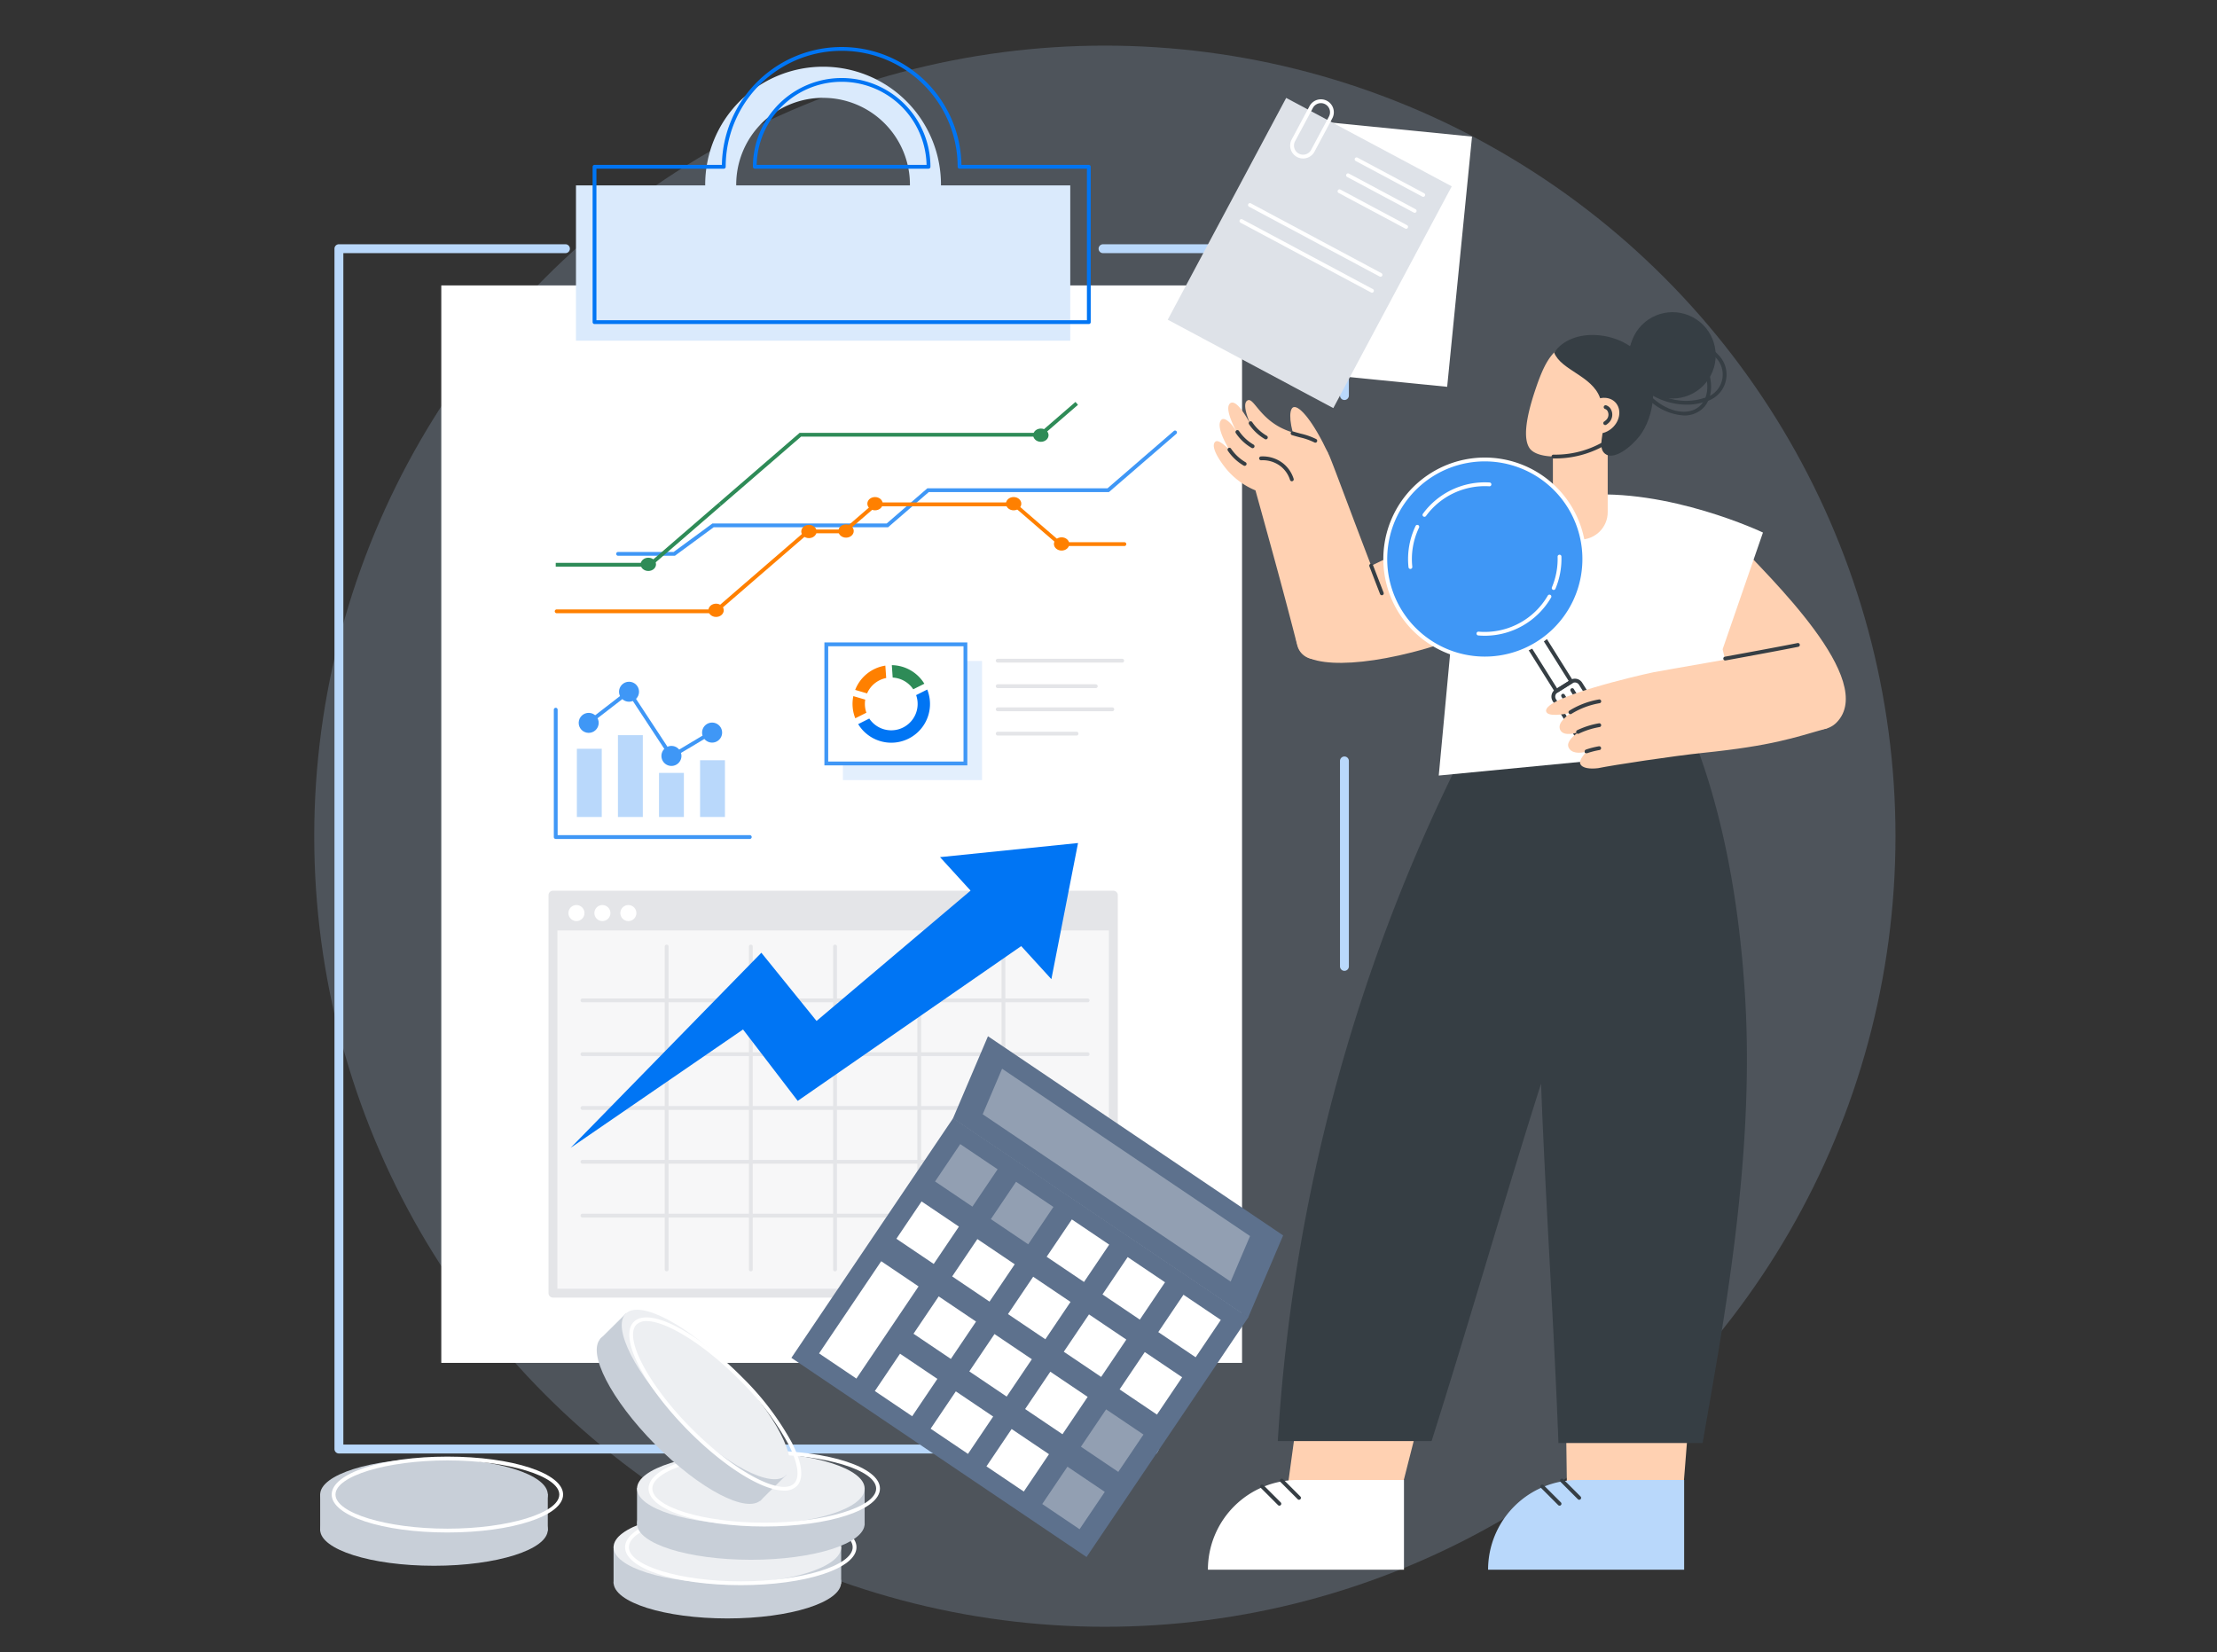 <svg xmlns="http://www.w3.org/2000/svg" xmlns:xlink="http://www.w3.org/1999/xlink" width="437.439" height="326" viewBox="0 0 437.439 326">
  <rect x="0" y="0" width="437.439" height="326" fill="#333333" stroke="none"/>
  <defs>
    <clipPath id="clip-path">
      <rect id="Rectangle_17956" data-name="Rectangle 17956" width="437.439" height="326" transform="translate(124 616.287)" fill="#0075f4" stroke="#707070" stroke-width="1"/>
    </clipPath>
  </defs>
  <g id="payment_faild" transform="translate(-124 -616.287)" clip-path="url(#clip-path)">
    <g id="Group_60137" data-name="Group 60137" transform="translate(87.487 554.748)">
      <g id="Audit_service" data-name="Audit service" transform="translate(-236.784 -264.153)">
        <g id="Group_232653" data-name="Group 232653" transform="translate(335.09 334.693)">
          <circle id="Ellipse_1045" data-name="Ellipse 1045" cx="156" cy="156" r="156" transform="translate(0.207)" fill="#b9d8fb" opacity="0.2"/>
        </g>
        <g id="Group_232728" data-name="Group 232728" transform="translate(339.791 334.967)">
          <g id="Group_232662" data-name="Group 232662">
            <g id="Group_232657" data-name="Group 232657" transform="translate(0 39.422)">
              <g id="Group_232654" data-name="Group 232654" transform="translate(198.401 101.077)">
                <path id="Path_82471" data-name="Path 82471" d="M1525.212,1200.63a.376.376,0,0,1-.376-.376V1159.71a.376.376,0,1,1,.752,0v40.544A.376.376,0,0,1,1525.212,1200.63Z" transform="translate(-1524.836 -1159.334)" fill="#363e44" stroke="#b9d8fb" stroke-width="1"/>
              </g>
              <g id="Group_232655" data-name="Group 232655">
                <path id="Path_82472" data-name="Path 82472" d="M523.316,804.567H362.456a.376.376,0,0,1-.376-.376V567.335a.376.376,0,0,1,.376-.376h44.7a.376.376,0,1,1,0,.753H362.832v236.1H523.316a.376.376,0,1,1,0,.752Z" transform="translate(-362.08 -566.959)" fill="#363e44" stroke="#b9d8fb" stroke-width="1"/>
              </g>
              <g id="Group_232656" data-name="Group 232656" transform="translate(150.771)">
                <path id="Path_82473" data-name="Path 82473" d="M1293.7,596.69a.376.376,0,0,1-.376-.376v-28.6h-47.255a.376.376,0,0,1,0-.753H1293.7a.376.376,0,0,1,.376.376v28.979A.376.376,0,0,1,1293.7,596.69Z" transform="translate(-1245.691 -566.959)" fill="#363e44" stroke="#b9d8fb" stroke-width="1"/>
              </g>
            </g>
            <g id="Group_232661" data-name="Group 232661" transform="translate(20.577)">
              <g id="Group_232658" data-name="Group 232658" transform="translate(0 47.043)">
                <rect id="Rectangle_18151" data-name="Rectangle 18151" width="157.999" height="212.611" transform="translate(157.999 212.611) rotate(180)" fill="#fff"/>
              </g>
              <g id="Group_232659" data-name="Group 232659" transform="translate(26.569 4.042)">
                <path id="Path_82474" data-name="Path 82474" d="M710.411,382.875h0a23.26,23.26,0,1,0-46.519,0h-25.5v30.652h97.529V382.875Zm-40.4,0a17.139,17.139,0,1,1,34.277,0H670.013Z" transform="translate(-638.387 -359.615)" fill="#daeafc"/>
              </g>
              <g id="Group_232660" data-name="Group 232660" transform="translate(29.859)">
                <path id="Path_82475" data-name="Path 82475" d="M755.573,390.588H658.044a.376.376,0,0,1-.376-.376V359.56a.376.376,0,0,1,.376-.376h25.132a23.636,23.636,0,0,1,47.266,0h25.132a.376.376,0,0,1,.376.376v30.652A.376.376,0,0,1,755.573,390.588Zm-97.153-.752H755.2v-29.9H730.068a.376.376,0,0,1-.376-.376,22.883,22.883,0,0,0-45.767,0,.376.376,0,0,1-.376.376H658.421Zm72.024-30.276h0Zm-6.5.376H689.67a.376.376,0,0,1-.376-.376,17.515,17.515,0,0,1,35.03,0A.376.376,0,0,1,723.948,359.936Zm-33.9-.752h33.516a16.762,16.762,0,0,0-33.516,0Z" transform="translate(-657.668 -335.924)" fill="#0075f4"/>
              </g>
            </g>
          </g>
          <g id="Group_232682" data-name="Group 232682" transform="translate(42.235 157.074)">
            <g id="Group_232680" data-name="Group 232680" transform="translate(0 9.91)">
              <g id="Group_232663" data-name="Group 232663" transform="translate(0.376 0.376)">
                <rect id="Rectangle_18152" data-name="Rectangle 18152" width="110.572" height="78.535" fill="#e4e5e8" opacity="0.3"/>
              </g>
              <g id="Group_232664" data-name="Group 232664" transform="translate(0.376 0.376)">
                <rect id="Rectangle_18153" data-name="Rectangle 18153" width="110.572" height="6.969" fill="#e4e5e8"/>
              </g>
              <g id="Group_232665" data-name="Group 232665">
                <path id="Path_82476" data-name="Path 82476" d="M720.549,1393.839H609.977a.376.376,0,0,1-.376-.376v-78.535a.376.376,0,0,1,.376-.376H720.549a.376.376,0,0,1,.376.376v78.535A.376.376,0,0,1,720.549,1393.839Zm-110.2-.752h109.82V1315.3H610.354Z" transform="translate(-609.601 -1314.552)" fill="#e6d0be" stroke="#e4e5e8" stroke-width="1"/>
              </g>
              <g id="Group_232666" data-name="Group 232666" transform="translate(2.939 1.838)">
                <circle id="Ellipse_1046" data-name="Ellipse 1046" cx="1.585" cy="1.585" r="1.585" transform="translate(0 1.213) rotate(-22.5)" fill="#fff"/>
              </g>
              <g id="Group_232667" data-name="Group 232667" transform="translate(7.89 1.668)">
                <circle id="Ellipse_1047" data-name="Ellipse 1047" cx="1.585" cy="1.585" r="1.585" transform="translate(0 2.242) rotate(-45)" fill="#fff"/>
              </g>
              <g id="Group_232668" data-name="Group 232668" transform="translate(13.347 2.003)">
                <circle id="Ellipse_1048" data-name="Ellipse 1048" cx="1.585" cy="1.585" r="1.585" transform="translate(0 3.086) rotate(-76.717)" fill="#fff"/>
              </g>
              <g id="Group_232679" data-name="Group 232679" transform="translate(5.816 10.138)">
                <g id="Group_232669" data-name="Group 232669" transform="translate(0 53.1)">
                  <path id="Path_82477" data-name="Path 82477" d="M743.748,1685.921H644.062a.376.376,0,0,1,0-.752h99.685a.376.376,0,0,1,0,.752Z" transform="translate(-643.686 -1685.168)" fill="#e4e5e8"/>
                </g>
                <g id="Group_232670" data-name="Group 232670" transform="translate(0 42.48)">
                  <path id="Path_82478" data-name="Path 82478" d="M743.748,1623.682H644.062a.376.376,0,0,1,0-.752h99.685a.376.376,0,1,1,0,.752Z" transform="translate(-643.686 -1622.93)" fill="#e4e5e8"/>
                </g>
                <g id="Group_232671" data-name="Group 232671" transform="translate(0 31.86)">
                  <path id="Path_82479" data-name="Path 82479" d="M743.748,1561.441H644.062a.376.376,0,0,1,0-.752h99.685a.376.376,0,1,1,0,.752Z" transform="translate(-643.686 -1560.689)" fill="#e4e5e8"/>
                </g>
                <g id="Group_232672" data-name="Group 232672" transform="translate(0 21.24)">
                  <path id="Path_82480" data-name="Path 82480" d="M743.748,1499.2H644.062a.376.376,0,0,1,0-.752h99.685a.376.376,0,0,1,0,.752Z" transform="translate(-643.686 -1498.448)" fill="#e4e5e8"/>
                </g>
                <g id="Group_232673" data-name="Group 232673" transform="translate(0 10.62)">
                  <path id="Path_82481" data-name="Path 82481" d="M743.748,1436.962H644.062a.376.376,0,0,1,0-.753h99.685a.376.376,0,0,1,0,.753Z" transform="translate(-643.686 -1436.209)" fill="#e4e5e8"/>
                </g>
                <g id="Group_232674" data-name="Group 232674" transform="translate(83.071)">
                  <path id="Path_82482" data-name="Path 82482" d="M1130.911,1438.441a.376.376,0,0,1-.376-.376v-63.72a.376.376,0,0,1,.753,0v63.72A.376.376,0,0,1,1130.911,1438.441Z" transform="translate(-1130.535 -1373.968)" fill="#e4e5e8"/>
                </g>
                <g id="Group_232675" data-name="Group 232675" transform="translate(66.457)">
                  <path id="Path_82483" data-name="Path 82483" d="M1033.54,1438.441a.376.376,0,0,1-.376-.376v-63.72a.376.376,0,1,1,.752,0v63.72A.376.376,0,0,1,1033.54,1438.441Z" transform="translate(-1033.164 -1373.968)" fill="#e4e5e8"/>
                </g>
                <g id="Group_232676" data-name="Group 232676" transform="translate(49.843)">
                  <path id="Path_82484" data-name="Path 82484" d="M936.171,1438.441a.376.376,0,0,1-.376-.376v-63.72a.376.376,0,0,1,.752,0v63.72A.376.376,0,0,1,936.171,1438.441Z" transform="translate(-935.795 -1373.968)" fill="#e4e5e8"/>
                </g>
                <g id="Group_232677" data-name="Group 232677" transform="translate(33.229)">
                  <path id="Path_82485" data-name="Path 82485" d="M838.8,1438.441a.376.376,0,0,1-.376-.376v-63.72a.376.376,0,1,1,.752,0v63.72A.376.376,0,0,1,838.8,1438.441Z" transform="translate(-838.426 -1373.968)" fill="#e4e5e8"/>
                </g>
                <g id="Group_232678" data-name="Group 232678" transform="translate(16.614)">
                  <path id="Path_82486" data-name="Path 82486" d="M741.431,1438.441a.376.376,0,0,1-.376-.376v-63.72a.376.376,0,0,1,.753,0v63.72A.376.376,0,0,1,741.431,1438.441Z" transform="translate(-741.055 -1373.968)" fill="#e4e5e8"/>
                </g>
              </g>
            </g>
            <g id="Group_232681" data-name="Group 232681" transform="translate(3.868)">
              <path id="Path_82487" data-name="Path 82487" d="M732.384,1256.476l-27.231,2.785,6.027,6.605-30.391,25.719L669.9,1278.127l-37.628,38.49,34.011-23.351,10.79,14.092,44.1-30.542,5.951,6.522Z" transform="translate(-632.272 -1256.476)" fill="#0075f4"/>
            </g>
          </g>
          <g id="Group_232697" data-name="Group 232697" transform="translate(42.782 125.247)">
            <g id="Group_232683" data-name="Group 232683" transform="translate(0 5.142)">
              <path id="Path_82488" data-name="Path 82488" d="M651.481,1125.968H613.188a.376.376,0,0,1-.376-.376v-25.13a.376.376,0,1,1,.752,0v24.753h37.916a.376.376,0,0,1,0,.752Z" transform="translate(-612.812 -1100.086)" fill="#3f97f6"/>
            </g>
            <g id="Group_232691" data-name="Group 232691" transform="translate(4.505 0)">
              <g id="Group_232684" data-name="Group 232684" transform="translate(20.066 10.602)">
                <path id="Path_82489" data-name="Path 82489" d="M757.187,1135.554a.376.376,0,0,1-.193-.7l4.548-2.718a.376.376,0,0,1,.386.646l-4.548,2.718A.375.375,0,0,1,757.187,1135.554Z" transform="translate(-756.81 -1132.083)" fill="#3f97f6"/>
              </g>
              <g id="Group_232685" data-name="Group 232685" transform="translate(11.023 3.212)">
                <path id="Path_82490" data-name="Path 82490" d="M710.354,1098.908a.376.376,0,0,1-.315-.17l-6.163-9.382a.376.376,0,1,1,.629-.413l6.163,9.382a.376.376,0,0,1-.314.583Z" transform="translate(-703.815 -1088.774)" fill="#3f97f6"/>
              </g>
              <g id="Group_232686" data-name="Group 232686" transform="translate(3.551 2.806)">
                <path id="Path_82491" data-name="Path 82491" d="M660.4,1090.842a.376.376,0,0,1-.23-.674l4.788-3.7a.376.376,0,1,1,.46.6l-4.788,3.7A.374.374,0,0,1,660.4,1090.842Z" transform="translate(-660.026 -1086.391)" fill="#3f97f6"/>
              </g>
              <g id="Group_232687" data-name="Group 232687" transform="translate(0 5.741)">
                <circle id="Ellipse_1049" data-name="Ellipse 1049" cx="1.974" cy="1.974" r="1.974" transform="matrix(0.23, -0.973, 0.973, 0.23, 0, 3.843)" fill="#3f97f6"/>
              </g>
              <g id="Group_232688" data-name="Group 232688" transform="translate(8.36)">
                <circle id="Ellipse_1050" data-name="Ellipse 1050" cx="1.974" cy="1.974" r="1.974" fill="#3f97f6"/>
              </g>
              <g id="Group_232689" data-name="Group 232689" transform="translate(16.729 12.667)">
                <path id="Path_82492" data-name="Path 82492" d="M741.2,1146.159a1.974,1.974,0,1,1-1.974-1.974A1.974,1.974,0,0,1,741.2,1146.159Z" transform="translate(-737.254 -1144.185)" fill="#3f97f6"/>
              </g>
              <g id="Group_232690" data-name="Group 232690" transform="translate(24.751 8.063)">
                <path id="Path_82493" data-name="Path 82493" d="M788.22,1119.174a1.974,1.974,0,1,1-1.974-1.974A1.974,1.974,0,0,1,788.22,1119.174Z" transform="translate(-784.272 -1117.2)" fill="#3f97f6"/>
              </g>
            </g>
            <g id="Group_232696" data-name="Group 232696" transform="translate(4.547 10.545)">
              <g id="Group_232692" data-name="Group 232692" transform="translate(0 2.682)">
                <rect id="Rectangle_18154" data-name="Rectangle 18154" width="4.91" height="13.462" fill="#b9d8fb"/>
              </g>
              <g id="Group_232693" data-name="Group 232693" transform="translate(8.102)">
                <rect id="Rectangle_18155" data-name="Rectangle 18155" width="4.91" height="16.144" fill="#b9d8fb"/>
              </g>
              <g id="Group_232694" data-name="Group 232694" transform="translate(16.205 7.444)">
                <rect id="Rectangle_18156" data-name="Rectangle 18156" width="4.91" height="8.7" fill="#b9d8fb"/>
              </g>
              <g id="Group_232695" data-name="Group 232695" transform="translate(24.307 4.946)">
                <rect id="Rectangle_18157" data-name="Rectangle 18157" width="4.91" height="11.198" fill="#b9d8fb"/>
              </g>
            </g>
          </g>
          <g id="Group_232712" data-name="Group 232712" transform="translate(42.973 70.039)">
            <g id="Group_232698" data-name="Group 232698" transform="translate(12.116 5.64)">
              <path id="Path_82494" data-name="Path 82494" d="M696.517,804.161H685.309a.376.376,0,1,1,0-.752H696.27l7.645-5.618H738.3l8.027-6.94h35.546l13.081-11.309a.376.376,0,1,1,.492.569L782.151,791.6H746.6l-8.026,6.94H704.161Z" transform="translate(-684.933 -779.45)" fill="#3f97f6"/>
            </g>
            <g id="Group_232706" data-name="Group 232706" transform="translate(0 18.766)">
              <g id="Group_232699" data-name="Group 232699" transform="translate(0 1.065)">
                <path id="Path_82495" data-name="Path 82495" d="M645.764,884.474H614.3a.376.376,0,1,1,0-.752h31.18l18.239-15.77h7.185l6.172-5.336h27.639l9.074,7.845h12.526a.376.376,0,1,1,0,.752H713.512l-9.074-7.845H677.36l-6.172,5.336H664Z" transform="translate(-613.927 -862.616)" fill="#ff8000"/>
              </g>
              <g id="Group_232700" data-name="Group 232700" transform="translate(98.484 7.944)">
                <ellipse id="Ellipse_1051" data-name="Ellipse 1051" cx="1.514" cy="1.309" rx="1.514" ry="1.309" fill="#ff8000"/>
              </g>
              <g id="Group_232701" data-name="Group 232701" transform="translate(89.021)">
                <ellipse id="Ellipse_1052" data-name="Ellipse 1052" cx="1.514" cy="1.309" rx="1.514" ry="1.309" fill="#ff8000"/>
              </g>
              <g id="Group_232702" data-name="Group 232702" transform="translate(61.67)">
                <ellipse id="Ellipse_1053" data-name="Ellipse 1053" cx="1.514" cy="1.309" rx="1.514" ry="1.309" fill="#ff8000"/>
              </g>
              <g id="Group_232703" data-name="Group 232703" transform="translate(55.957 5.393)">
                <ellipse id="Ellipse_1054" data-name="Ellipse 1054" cx="1.514" cy="1.309" rx="1.514" ry="1.309" fill="#ff8000"/>
              </g>
              <g id="Group_232704" data-name="Group 232704" transform="translate(48.63 5.486)">
                <ellipse id="Ellipse_1055" data-name="Ellipse 1055" cx="1.514" cy="1.309" rx="1.514" ry="1.309" fill="#ff8000"/>
              </g>
              <g id="Group_232705" data-name="Group 232705" transform="translate(30.309 21.038)">
                <ellipse id="Ellipse_1056" data-name="Ellipse 1056" cx="1.514" cy="1.309" rx="1.514" ry="1.309" fill="#ff8000"/>
              </g>
            </g>
            <g id="Group_232711" data-name="Group 232711" transform="translate(0.186)">
              <g id="Group_232707" data-name="Group 232707" transform="translate(32.168)">
                <path id="Path_82496" data-name="Path 82496" d="M804.032,766.853l-.492-.569,15.954-13.793H866.87l7.052-6.1.492.569-7.264,6.281H819.774Z" transform="translate(-803.54 -746.393)" fill="#2e8b57"/>
              </g>
              <g id="Group_232708" data-name="Group 232708" transform="translate(0 19.891)">
                <path id="Path_82497" data-name="Path 82497" d="M633.753,875.572H615.016v-.752h18.456l13.712-11.855.492.569Z" transform="translate(-615.016 -862.964)" fill="#2e8b57"/>
              </g>
              <g id="Group_232709" data-name="Group 232709" transform="translate(16.755 30.736)">
                <ellipse id="Ellipse_1057" data-name="Ellipse 1057" cx="1.514" cy="1.309" rx="1.514" ry="1.309" fill="#2e8b57"/>
              </g>
              <g id="Group_232710" data-name="Group 232710" transform="translate(94.21 5.249)">
                <ellipse id="Ellipse_1058" data-name="Ellipse 1058" cx="1.514" cy="1.309" rx="1.514" ry="1.309" fill="#2e8b57"/>
              </g>
            </g>
          </g>
          <g id="Group_232727" data-name="Group 232727" transform="translate(96.167 117.493)">
            <g id="Group_232713" data-name="Group 232713" transform="translate(3.656 3.656)">
              <rect id="Rectangle_18158" data-name="Rectangle 18158" width="27.451" height="23.508" fill="#b9d8fb" opacity="0.4"/>
            </g>
            <g id="Group_232716" data-name="Group 232716">
              <g id="Group_232714" data-name="Group 232714" transform="translate(0.376 0.376)">
                <rect id="Rectangle_18159" data-name="Rectangle 18159" width="27.451" height="23.508" fill="#fff"/>
              </g>
              <g id="Group_232715" data-name="Group 232715">
                <path id="Path_82498" data-name="Path 82498" d="M953.883,1048.764h-28.2V1024.5h28.2Zm-27.451-.753h26.7v-22.755h-26.7Z" transform="translate(-925.68 -1024.504)" fill="#3f97f6"/>
              </g>
            </g>
            <g id="Group_232721" data-name="Group 232721" transform="translate(33.824 3.225)">
              <g id="Group_232717" data-name="Group 232717">
                <path id="Path_82499" data-name="Path 82499" d="M1148.851,1044.155h-24.566a.376.376,0,0,1,0-.753h24.566a.376.376,0,0,1,0,.753Z" transform="translate(-1123.909 -1043.402)" fill="#e4e5e8"/>
              </g>
              <g id="Group_232718" data-name="Group 232718" transform="translate(0 5.035)">
                <path id="Path_82500" data-name="Path 82500" d="M1143.634,1073.664h-19.349a.376.376,0,0,1,0-.753h19.349a.376.376,0,0,1,0,.753Z" transform="translate(-1123.909 -1072.911)" fill="#e4e5e8"/>
              </g>
              <g id="Group_232719" data-name="Group 232719" transform="translate(0 9.596)">
                <path id="Path_82501" data-name="Path 82501" d="M1146.895,1100.391h-22.609a.376.376,0,0,1,0-.753h22.609a.376.376,0,0,1,0,.753Z" transform="translate(-1123.909 -1099.638)" fill="#e4e5e8"/>
              </g>
              <g id="Group_232720" data-name="Group 232720" transform="translate(0 14.394)">
                <path id="Path_82502" data-name="Path 82502" d="M1139.839,1128.51h-15.554a.376.376,0,1,1,0-.752h15.554a.376.376,0,0,1,0,.752Z" transform="translate(-1123.909 -1127.758)" fill="#e4e5e8"/>
              </g>
            </g>
            <g id="Group_232726" data-name="Group 232726" transform="translate(5.554 4.487)">
              <g id="Group_232722" data-name="Group 232722" transform="translate(0.52 0.088)">
                <path id="Path_82503" data-name="Path 82503" d="M966.075,1054.214a5.187,5.187,0,0,1,1.329-.453l-.171-2.444a7.637,7.637,0,0,0-5.952,4.79l2.35.692A5.182,5.182,0,0,1,966.075,1054.214Z" transform="translate(-961.281 -1051.316)" fill="#ff8000"/>
              </g>
              <g id="Group_232723" data-name="Group 232723" transform="translate(0 6.106)">
                <path id="Path_82504" data-name="Path 82504" d="M960.967,1089.862a5.179,5.179,0,0,1-.228-2.583l-2.35-.692a7.608,7.608,0,0,0,.386,4.371Z" transform="translate(-958.232 -1086.587)" fill="#ff8000"/>
              </g>
              <g id="Group_232724" data-name="Group 232724" transform="translate(1.117 4.808)">
                <path id="Path_82505" data-name="Path 82505" d="M978.4,1078.978l-2.191,1.1a5.207,5.207,0,0,1-9.243,4.623l-2.191,1.1a7.644,7.644,0,0,0,13.626-6.815Z" transform="translate(-964.779 -1078.978)" fill="#0075f4"/>
              </g>
              <g id="Group_232725" data-name="Group 232725" transform="translate(7.751)">
                <path id="Path_82506" data-name="Path 82506" d="M1003.826,1053.245a5.217,5.217,0,0,1,4.057,2.314l2.191-1.1a7.658,7.658,0,0,0-6.419-3.663Z" transform="translate(-1003.655 -1050.8)" fill="#2e8b57"/>
              </g>
            </g>
          </g>
        </g>
        <g id="Group_232737" data-name="Group 232737" transform="translate(503.686 345.013)">
          <g id="Group_232729" data-name="Group 232729" transform="translate(18.295 3.968)">
            <rect id="Rectangle_18160" data-name="Rectangle 18160" width="37.04" height="49.619" transform="translate(4.904 0) rotate(5.672)" fill="#fff"/>
          </g>
          <g id="Group_232730" data-name="Group 232730" transform="translate(0 0)">
            <rect id="Rectangle_18161" data-name="Rectangle 18161" width="37.04" height="49.619" transform="matrix(0.882, 0.471, -0.471, 0.882, 23.39, 0)" fill="#dee2e8"/>
          </g>
          <g id="Group_232731" data-name="Group 232731" transform="translate(24.177 0.278)">
            <path id="Path_82507" data-name="Path 82507" d="M1466.843,408.1a2.534,2.534,0,0,1-1.2-.3h0a2.55,2.55,0,0,1-1.047-3.452l3.514-6.574a2.55,2.55,0,0,1,4.5,2.4l-3.514,6.575A2.553,2.553,0,0,1,1466.843,408.1Zm3.52-10.923a1.8,1.8,0,0,0-1.588.952l-3.514,6.574a1.8,1.8,0,0,0,.738,2.433h0a1.8,1.8,0,0,0,2.433-.738l3.514-6.575a1.8,1.8,0,0,0-1.584-2.646Z" transform="translate(-1464.296 -396.425)" fill="#fff"/>
          </g>
          <g id="Group_232732" data-name="Group 232732" transform="translate(36.904 11.737)">
            <path id="Path_82508" data-name="Path 82508" d="M1552.412,471.363a.375.375,0,0,1-.177-.044l-13.149-7.028a.376.376,0,1,1,.355-.663l13.149,7.028a.376.376,0,0,1-.178.708Z" transform="translate(-1538.887 -463.582)" fill="#fff"/>
          </g>
          <g id="Group_232733" data-name="Group 232733" transform="translate(35.219 14.89)">
            <path id="Path_82509" data-name="Path 82509" d="M1542.535,489.841a.372.372,0,0,1-.177-.045l-13.149-7.028a.376.376,0,1,1,.354-.664l13.149,7.028a.376.376,0,0,1-.177.708Z" transform="translate(-1529.011 -482.061)" fill="#fff"/>
          </g>
          <g id="Group_232734" data-name="Group 232734" transform="translate(33.534 18.043)">
            <path id="Path_82510" data-name="Path 82510" d="M1532.658,508.32a.374.374,0,0,1-.177-.045l-13.149-7.028a.376.376,0,0,1,.355-.664l13.149,7.028a.376.376,0,0,1-.178.708Z" transform="translate(-1519.133 -500.54)" fill="#fff"/>
          </g>
          <g id="Group_232735" data-name="Group 232735" transform="translate(15.865 20.761)">
            <path id="Path_82511" data-name="Path 82511" d="M1441.723,530.991a.374.374,0,0,1-.177-.044l-25.761-13.769a.376.376,0,1,1,.355-.664l25.761,13.77a.376.376,0,0,1-.178.708Z" transform="translate(-1415.586 -516.469)" fill="#fff"/>
          </g>
          <g id="Group_232736" data-name="Group 232736" transform="translate(14.18 23.914)">
            <path id="Path_82512" data-name="Path 82512" d="M1431.847,549.467a.377.377,0,0,1-.177-.044l-25.761-13.77a.376.376,0,1,1,.355-.663l25.761,13.769a.376.376,0,0,1-.178.708Z" transform="translate(-1405.71 -534.945)" fill="#fff"/>
          </g>
        </g>
        <g id="Group_232803" data-name="Group 232803" transform="translate(511.63 384.301)">
          <g id="Group_232751" data-name="Group 232751" transform="translate(0 87.315)">
            <g id="Group_232743" data-name="Group 232743" transform="translate(55.282 97.383)">
              <g id="Group_232738" data-name="Group 232738" transform="translate(14.892)">
                <path id="Path_82513" data-name="Path 82513" d="M1781.2,1766.289h22.188l4.657-58.789h-27.621Z" transform="translate(-1780.424 -1707.5)" fill="#ffd1b2"/>
              </g>
              <g id="Group_232742" data-name="Group 232742" transform="translate(0 48.467)">
                <g id="Group_232739" data-name="Group 232739" transform="translate(0 0.264)">
                  <path id="Rectangle_18162" data-name="Rectangle 18162" d="M0,0H38.687a0,0,0,0,1,0,0V0a17.7,17.7,0,0,1-17.7,17.7H0a0,0,0,0,1,0,0V0A0,0,0,0,1,0,0Z" transform="translate(38.687 17.7) rotate(180)" fill="#b9d8fb"/>
                </g>
                <g id="Group_232740" data-name="Group 232740" transform="translate(14.193)">
                  <path id="Path_82514" data-name="Path 82514" d="M1780.117,1995.714a.375.375,0,0,1-.266-.11l-3.414-3.413a.376.376,0,0,1,.532-.532l3.414,3.413a.376.376,0,0,1-.266.642Z" transform="translate(-1776.327 -1991.548)" fill="#363e44"/>
                </g>
                <g id="Group_232741" data-name="Group 232741" transform="translate(10.312 1.164)">
                  <path id="Path_82515" data-name="Path 82515" d="M1757.375,2002.537a.374.374,0,0,1-.266-.11l-3.414-3.413a.376.376,0,1,1,.532-.532l3.413,3.413a.376.376,0,0,1-.266.642Z" transform="translate(-1753.585 -1998.371)" fill="#363e44"/>
                </g>
              </g>
            </g>
            <g id="Group_232749" data-name="Group 232749" transform="translate(0 97.71)">
              <g id="Group_232744" data-name="Group 232744" transform="translate(15.553)">
                <path id="Path_82516" data-name="Path 82516" d="M1460.318,1760.523l21.454,3.78,12.752-50.224-27.225-4.662Z" transform="translate(-1460.318 -1709.416)" fill="#ffd1b2" stroke="rgba(0,0,0,0)" stroke-width="1"/>
              </g>
              <g id="Group_232748" data-name="Group 232748" transform="translate(0 48.14)">
                <g id="Group_232745" data-name="Group 232745" transform="translate(0 0.264)">
                  <path id="Rectangle_18163" data-name="Rectangle 18163" d="M0,0H38.687a0,0,0,0,1,0,0V0a17.7,17.7,0,0,1-17.7,17.7H0a0,0,0,0,1,0,0V0A0,0,0,0,1,0,0Z" transform="translate(38.687 17.7) rotate(180)" fill="#fff"/>
                </g>
                <g id="Group_232746" data-name="Group 232746" transform="translate(14.193)">
                  <path id="Path_82517" data-name="Path 82517" d="M1456.134,1995.714a.374.374,0,0,1-.266-.11l-3.414-3.413a.376.376,0,0,1,.532-.532l3.413,3.413a.376.376,0,0,1-.266.642Z" transform="translate(-1452.344 -1991.548)" fill="#363e44"/>
                </g>
                <g id="Group_232747" data-name="Group 232747" transform="translate(10.312 1.164)">
                  <path id="Path_82518" data-name="Path 82518" d="M1433.39,2002.537a.376.376,0,0,1-.266-.11l-3.414-3.413a.376.376,0,0,1,.532-.532l3.414,3.413a.376.376,0,0,1-.266.642Z" transform="translate(-1429.6 -1998.371)" fill="#363e44"/>
                </g>
              </g>
            </g>
            <g id="Group_232750" data-name="Group 232750" transform="translate(13.789)">
              <path id="Path_82519" data-name="Path 82519" d="M1532.536,1137.864c5.724,15.261,8.6,32.517,9.635,49.564,1.967,32.314-4.434,65.36-8.371,88.165h-28.449c-.884-23.642-2.545-47.284-3.429-70.926-7.459,23.516-14.142,47.031-21.6,70.547h-30.345a348.192,348.192,0,0,1,37.931-138.439C1504.748,1137.069,1517.391,1137.764,1532.536,1137.864Z" transform="translate(-1449.976 -1136.775)" fill="#363e44"/>
            </g>
          </g>
          <g id="Group_232765" data-name="Group 232765" transform="translate(1.165 20.328)">
            <g id="Group_232755" data-name="Group 232755" transform="translate(16.191 18.624)">
              <g id="Group_232752" data-name="Group 232752" transform="translate(0 9.461)">
                <path id="Path_82520" data-name="Path 82520" d="M1495.979,908.789c-18.733,7.777-27.876,14.381-24.353,21.231,2.044,3.974,15.333,3.3,30.439-2.052C1500.545,921.741,1497.984,916.282,1495.979,908.789Z" transform="translate(-1470.882 -908.789)" fill="#ffd1b2" stroke="rgba(0,0,0,0)" stroke-width="1"/>
              </g>
              <g id="Group_232753" data-name="Group 232753" transform="translate(72.531 8.914)">
                <path id="Path_82521" data-name="Path 82521" d="M1909.929,905.581c6.973,7.452,28.351,27.817,20.169,36.109-6.768,6.859-26.76-13.832-34.141-20.816Z" transform="translate(-1895.957 -905.581)" fill="#ffd1b2" stroke="rgba(0,0,0,0)" stroke-width="1"/>
              </g>
              <g id="Group_232754" data-name="Group 232754" transform="translate(22.46)">
                <path id="Path_82522" data-name="Path 82522" d="M1672.217,860.862s-18.669-8.875-35.808-7.345-33.9,8.263-33.9,8.263l8.187,20.812-2.448,26.22,60.6-5.85-4.591-19.07Z" transform="translate(-1602.514 -853.34)" fill="#fff"/>
              </g>
            </g>
            <g id="Group_232764" data-name="Group 232764">
              <g id="Group_232756" data-name="Group 232756">
                <path id="Path_82523" data-name="Path 82523" d="M1411.585,788.585h0c-6.709-17.087-11.141-29.339-12.658-33.067a7.412,7.412,0,0,0-1.026-1.847c-2.186-2.839-5.163-2.168-8.824-4.1-4.154-2.2-5.25-5.786-6.362-5.336-.774.313-.742,1.783.41,4.514h0c-1.114-1.974-2.741-4.585-3.83-3.967-1.219.782.332,4.074,1.368,6.02-1.254-2.355-2.625-3.233-3.147-2.736-.821.781-.274,2.834,1.5,5.883h0c-1.816-1.762-2.519-1.919-2.873-1.368-.646,1.006.863,3.485,2.533,5.472a14.987,14.987,0,0,0,5.539,3.968h0c3.458,12.455,5.665,20.468,8.253,30.584a3.646,3.646,0,0,0,4.735,2.536A66.947,66.947,0,0,0,1411.585,788.585Z" transform="translate(-1375.995 -744.19)" fill="#ffd1b2" stroke="rgba(0,0,0,0)" stroke-width="1"/>
              </g>
              <g id="Group_232757" data-name="Group 232757" transform="translate(30.683 32.33)">
                <path id="Path_82524" data-name="Path 82524" d="M1558.285,939.851a.376.376,0,0,1-.351-.24q-1.1-2.835-2.094-5.436a.376.376,0,1,1,.7-.269q1,2.6,2.093,5.433a.376.376,0,0,1-.351.512Z" transform="translate(-1555.815 -933.664)" fill="#363e44"/>
              </g>
              <g id="Group_232758" data-name="Group 232758" transform="translate(15.085 1.381)">
                <path id="Path_82525" data-name="Path 82525" d="M1465.343,758.837c-1.419-4.428-.993-6.326-.284-6.528,1.192-.341,3.951,2.944,6.84,9.154C1470.007,760.9,1467.235,759.4,1465.343,758.837Z" transform="translate(-1464.402 -752.285)" fill="#ffd1b2" stroke="rgba(0,0,0,0)" stroke-width="1"/>
              </g>
              <g id="Group_232759" data-name="Group 232759" transform="translate(8.951 11.123)">
                <path id="Path_82526" data-name="Path 82526" d="M1434.9,814.287a.376.376,0,0,1-.358-.262,5.593,5.593,0,0,0-1.808-2.66,5.779,5.779,0,0,0-3.886-1.223.382.382,0,0,1-.4-.353.377.377,0,0,1,.354-.4,6.5,6.5,0,0,1,4.4,1.388,6.343,6.343,0,0,1,2.052,3.017.376.376,0,0,1-.359.491Z" transform="translate(-1428.453 -809.381)" fill="#363e44"/>
              </g>
              <g id="Group_232760" data-name="Group 232760" transform="translate(15.169 6.184)">
                <path id="Path_82527" data-name="Path 82527" d="M1469.753,782.658a.373.373,0,0,1-.18-.046,12.835,12.835,0,0,0-2.855-1c-.5-.134-1.019-.272-1.559-.443a.376.376,0,0,1,.226-.718c.525.165,1.035.3,1.527.434a13.373,13.373,0,0,1,3.022,1.07.376.376,0,0,1-.181.706Z" transform="translate(-1464.896 -780.431)" fill="#363e44"/>
              </g>
              <g id="Group_232761" data-name="Group 232761" transform="translate(6.888 4.189)">
                <path id="Path_82528" data-name="Path 82528" d="M1419.75,772.312a.374.374,0,0,1-.189-.051,9.561,9.561,0,0,1-3.132-2.934.376.376,0,1,1,.624-.42,8.8,8.8,0,0,0,2.886,2.7.376.376,0,0,1-.189.7Z" transform="translate(-1416.365 -768.739)" fill="#363e44"/>
              </g>
              <g id="Group_232762" data-name="Group 232762" transform="translate(4.275 5.931)">
                <path id="Path_82529" data-name="Path 82529" d="M1404.433,782.524a.375.375,0,0,1-.189-.051,9.547,9.547,0,0,1-3.132-2.934.376.376,0,0,1,.624-.42,8.812,8.812,0,0,0,2.886,2.7.376.376,0,0,1-.189.7Z" transform="translate(-1401.048 -778.952)" fill="#363e44"/>
              </g>
              <g id="Group_232763" data-name="Group 232763" transform="translate(2.707 9.416)">
                <path id="Path_82530" data-name="Path 82530" d="M1395.242,802.947a.374.374,0,0,1-.189-.051,9.553,9.553,0,0,1-3.132-2.934.376.376,0,1,1,.624-.42,8.8,8.8,0,0,0,2.886,2.7.376.376,0,0,1-.189.7Z" transform="translate(-1391.857 -799.374)" fill="#363e44"/>
              </g>
            </g>
          </g>
          <g id="Group_232782" data-name="Group 232782" transform="translate(62.769 0)">
            <g id="Group_232766" data-name="Group 232766" transform="translate(0 8.645)">
              <path id="Path_82531" data-name="Path 82531" d="M1753.1,676.96c-.432-.229-4.607-2.355-8.421-.469-2.838,1.4-4.228,4.129-5.869,9.053-1.932,5.8-2.277,9.535-1.11,11.315,1.844,2.812,11.148,2.033,16.06-1.706a12.279,12.279,0,0,0,4.425-11.8C1757.428,678.943,1753.378,677.106,1753.1,676.96Z" transform="translate(-1737.031 -675.717)" fill="#ffd1b2" stroke="rgba(0,0,0,0)" stroke-width="1"/>
            </g>
            <g id="Group_232767" data-name="Group 232767" transform="translate(5.302 21.389)">
              <rect id="Rectangle_18164" data-name="Rectangle 18164" width="10.816" height="26.47" rx="5.408" transform="translate(10.816 26.47) rotate(180)" fill="#ffd1b2" stroke="rgba(0,0,0,0)" stroke-width="1"/>
            </g>
            <g id="Group_232768" data-name="Group 232768" transform="translate(5.039 27.704)">
              <path id="Path_82532" data-name="Path 82532" d="M1767.324,791.565q-.2,0-.4,0a.376.376,0,0,1-.366-.386.372.372,0,0,1,.386-.366,18.925,18.925,0,0,0,11.079-3.316.376.376,0,1,1,.456.6A19.708,19.708,0,0,1,1767.324,791.565Z" transform="translate(-1766.562 -787.415)" fill="#363e44"/>
            </g>
            <g id="Group_232773" data-name="Group 232773" transform="translate(5.541)">
              <g id="Group_232769" data-name="Group 232769" transform="translate(11.867)">
                <circle id="Ellipse_1059" data-name="Ellipse 1059" cx="8.518" cy="8.518" r="8.518" transform="matrix(0.465, -0.885, 0.885, 0.465, 0, 15.086)" fill="#363e44"/>
              </g>
              <g id="Group_232770" data-name="Group 232770" transform="translate(14.882 7.183)">
                <path id="Path_82533" data-name="Path 82533" d="M1868.022,681.208a13.552,13.552,0,0,1-3.494-.471c-5.18-1.386-8.608-5.456-7.64-9.074h0c.968-3.617,5.969-5.433,11.15-4.047a12.144,12.144,0,0,1,6.089,3.642,5.5,5.5,0,0,1-2.5,9.364A10.82,10.82,0,0,1,1868.022,681.208Zm-10.407-9.35c-.86,3.217,2.328,6.874,7.108,8.153a11.388,11.388,0,0,0,6.649-.1,4.755,4.755,0,0,0,2.184-8.165,11.388,11.388,0,0,0-5.712-3.4c-4.78-1.278-9.368.3-10.229,3.515Z" transform="translate(-1856.725 -667.151)" fill="#363e44"/>
              </g>
              <g id="Group_232771" data-name="Group 232771" transform="translate(14.698 6.116)">
                <path id="Path_82534" data-name="Path 82534" d="M1866.565,678.159a11.042,11.042,0,0,1-7.97-4.242c-3.46-4.1-3.947-9.4-1.085-11.812h0a5.956,5.956,0,0,1,5.575-.91,12.145,12.145,0,0,1,5.888,3.959c3.46,4.1,3.946,9.4,1.085,11.812A5.308,5.308,0,0,1,1866.565,678.159Zm-8.57-15.48c-2.544,2.149-2.017,6.972,1.175,10.752s7.859,5.108,10.4,2.96,2.017-6.972-1.175-10.752a11.389,11.389,0,0,0-5.513-3.719,5.232,5.232,0,0,0-4.89.759Z" transform="translate(-1855.645 -660.899)" fill="#363e44"/>
              </g>
              <g id="Group_232772" data-name="Group 232772" transform="translate(0 7.491)">
                <path id="Path_82535" data-name="Path 82535" d="M1769.505,672.423c3.6-5.2,12.986-4.147,16.9.448,4.183,4.912,2.786,12.315.005,15.973-1.653,2.175-5.125,4.94-6.84,3.557-2.076-1.673,1.052-5.411-1.014-11.063C1776.96,676.973,1770.927,675.952,1769.505,672.423Z" transform="translate(-1769.505 -668.954)" fill="#363e44"/>
              </g>
            </g>
            <g id="Group_232776" data-name="Group 232776" transform="translate(11.233 19.888)">
              <g id="Group_232774" data-name="Group 232774">
                <path id="Path_82536" data-name="Path 82536" d="M1804.266,742.74c-1.571,1.43-1.865,3.667-.656,4.995s3.463,1.245,5.034-.185,1.865-3.667.656-4.995S1805.837,741.31,1804.266,742.74Z" transform="translate(-1802.865 -741.611)" fill="#ffd1b2" stroke="rgba(0,0,0,0)" stroke-width="1"/>
              </g>
              <g id="Group_232775" data-name="Group 232775" transform="translate(4.012 1.469)">
                <path id="Path_82537" data-name="Path 82537" d="M1826.757,754.126a.376.376,0,0,1-.2-.693,1.917,1.917,0,0,0,.262-.2,1.454,1.454,0,0,0,.309-2.007,1.059,1.059,0,0,0-.4-.274.376.376,0,1,1,.271-.7,1.8,1.8,0,0,1,.689.47,2.2,2.2,0,0,1-.358,3.07,2.664,2.664,0,0,1-.365.279A.374.374,0,0,1,1826.757,754.126Z" transform="translate(-1826.38 -750.222)" fill="#363e44"/>
              </g>
            </g>
          </g>
          <g id="Group_232802" data-name="Group 232802" transform="translate(26.884 23.935)">
            <g id="Group_232795" data-name="Group 232795" transform="translate(0 0)">
              <g id="Group_232787" data-name="Group 232787" transform="translate(30.622 34.216)">
                <g id="Group_232783" data-name="Group 232783" transform="translate(12.2 20.142)">
                  <path id="Path_82542" data-name="Path 82542" d="M1781.25,1089.851a.376.376,0,0,1-.321-.18l-3.187-5.2a.376.376,0,0,1,.642-.393l3.187,5.2a.376.376,0,0,1-.32.573Z" transform="translate(-1777.687 -1083.898)" fill="#363e44"/>
                </g>
                <g id="Group_232784" data-name="Group 232784" transform="translate(14.001 19.029)">
                  <path id="Path_82543" data-name="Path 82543" d="M1791.807,1083.329a.376.376,0,0,1-.321-.18l-3.187-5.2a.376.376,0,0,1,.641-.393l3.187,5.2a.377.377,0,0,1-.321.573Z" transform="translate(-1788.244 -1077.375)" fill="#363e44"/>
                </g>
                <g id="Group_232785" data-name="Group 232785" transform="translate(10.275 17.159)">
                  <path id="Path_82544" data-name="Path 82544" d="M1779.152,1087.73a3.451,3.451,0,0,1-.772-.088,3.406,3.406,0,0,1-2.14-1.521l-9.576-15.263a1.7,1.7,0,0,1,.536-2.343l2.932-1.839a1.7,1.7,0,0,1,2.343.536l9.576,15.263a3.432,3.432,0,0,1-2.9,5.255Zm-8.119-20.562a.941.941,0,0,0-.5.145l-2.932,1.839a.949.949,0,0,0-.3,1.306l9.576,15.263a2.678,2.678,0,0,0,4.537-2.847l-9.576-15.263a.941.941,0,0,0-.591-.42A.956.956,0,0,0,1771.033,1067.168Z" transform="translate(-1766.404 -1066.415)" fill="#363e44"/>
                </g>
                <g id="Group_232786" data-name="Group 232786">
                  <path id="Path_82545" data-name="Path 82545" d="M1717.465,985.822a.376.376,0,0,1-.319-.176l-10.9-17.371a.376.376,0,0,1,.119-.518l2.936-1.842a.375.375,0,0,1,.519.119l10.9,17.371a.376.376,0,0,1-.119.518l-2.936,1.842A.37.37,0,0,1,1717.465,985.822Zm-10.381-17.629,10.5,16.734,2.3-1.442-10.5-16.734Z" transform="translate(-1706.189 -965.855)" fill="#363e44"/>
                </g>
              </g>
              <g id="Group_232794" data-name="Group 232794">
                <g id="Group_232788" data-name="Group 232788">
                  <circle id="Ellipse_1060" data-name="Ellipse 1060" cx="19.63" cy="19.63" r="19.63" transform="translate(0 27.762) rotate(-45)" fill="#3f97f6"/>
                </g>
                <g id="Group_232789" data-name="Group 232789" transform="translate(7.754 7.744)">
                  <path id="Path_82546" data-name="Path 82546" d="M1592.17,850.749a20.018,20.018,0,1,1,18.1-11.487h0a20.059,20.059,0,0,1-18.1,11.487Zm.011-39.282a19.26,19.26,0,1,0,17.411,27.475h0a19.276,19.276,0,0,0-17.411-27.475Zm17.752,27.635h0Z" transform="translate(-1572.168 -810.714)" fill="#fff"/>
                </g>
                <g id="Group_232790" data-name="Group 232790" transform="translate(26.128 34.79)">
                  <path id="Path_82547" data-name="Path 82547" d="M1681.484,977.336q-.643,0-1.291-.055a.376.376,0,1,1,.064-.749,14.393,14.393,0,0,0,13.647-7.12.376.376,0,0,1,.651.377,15.159,15.159,0,0,1-13.072,7.548Z" transform="translate(-1679.849 -969.223)" fill="#fff"/>
                </g>
                <g id="Group_232791" data-name="Group 232791" transform="translate(12.61 21.026)">
                  <path id="Path_82548" data-name="Path 82548" d="M1601.084,897.249a.376.376,0,0,1-.374-.336,15.11,15.11,0,0,1,1.4-8.143.376.376,0,0,1,.679.325,14.359,14.359,0,0,0-1.329,7.737.376.376,0,0,1-.333.414Z" transform="translate(-1600.624 -888.556)" fill="#fff"/>
                </g>
                <g id="Group_232792" data-name="Group 232792" transform="translate(15.459 12.634)">
                  <path id="Path_82549" data-name="Path 82549" d="M1617.7,846.171a.376.376,0,0,1-.3-.6,15.154,15.154,0,0,1,13.155-6.17.376.376,0,0,1,.352.4.372.372,0,0,1-.4.352,14.4,14.4,0,0,0-12.5,5.863A.376.376,0,0,1,1617.7,846.171Z" transform="translate(-1617.32 -839.373)" fill="#fff"/>
                </g>
                <g id="Group_232793" data-name="Group 232793" transform="translate(40.965 26.914)">
                  <path id="Path_82550" data-name="Path 82550" d="M1767.181,930.018a.376.376,0,0,1-.347-.522,14.476,14.476,0,0,0,1.123-6.044.376.376,0,0,1,.364-.388.367.367,0,0,1,.388.364,15.233,15.233,0,0,1-1.182,6.36A.376.376,0,0,1,1767.181,930.018Z" transform="translate(-1766.805 -923.063)" fill="#fff"/>
                </g>
              </g>
            </g>
            <g id="Group_232801" data-name="Group 232801" transform="translate(39.839 44.339)">
              <g id="Group_232796" data-name="Group 232796" transform="translate(0 0.55)">
                <path id="Path_82551" data-name="Path 82551" d="M1809.894,1028.408c-7.882,1.715-26.644,4.835-28.464,5.213-3.4.706-21.555,4.966-21.224,7.652.158,1.284,3.692.621,4.881.362-.857.682-2.666,1.954-2.122,3.3.64,1.579,3.547.525,3.64.539-.94.6-2.366,1.853-2,2.876.48,1.331,2.267,1.312,3.511.946-.081.208-1.491,1.6-1.163,2.4.363.89,1.935,1.052,3.529.855,3.022-.625,14.9-2.421,20.708-3.02,13.646-1.406,17.857-2.967,24.335-4.807C1818.064,1044.006,1813.762,1030.382,1809.894,1028.408Z" transform="translate(-1760.202 -1028.408)" fill="#ffd1b2" stroke="rgba(0,0,0,0)" stroke-width="1"/>
              </g>
              <g id="Group_232797" data-name="Group 232797" transform="translate(34.973)">
                <path id="Path_82552" data-name="Path 82552" d="M1965.543,1028.626a.376.376,0,0,1-.067-.746c3.813-.695,11.717-2.151,14.334-2.69a.376.376,0,1,1,.152.737c-2.624.54-10.535,2-14.352,2.693A.348.348,0,0,1,1965.543,1028.626Z" transform="translate(-1965.167 -1025.182)" fill="#363e44"/>
              </g>
              <g id="Group_232798" data-name="Group 232798" transform="translate(4.441 11.138)">
                <path id="Path_82553" data-name="Path 82553" d="M1786.6,1093.357a.376.376,0,0,1-.2-.7,16.232,16.232,0,0,1,5.815-2.2.376.376,0,1,1,.127.741,15.485,15.485,0,0,0-5.547,2.1A.374.374,0,0,1,1786.6,1093.357Z" transform="translate(-1786.228 -1090.459)" fill="#363e44"/>
              </g>
              <g id="Group_232799" data-name="Group 232799" transform="translate(5.941 15.842)">
                <path id="Path_82554" data-name="Path 82554" d="M1795.394,1120.1a.376.376,0,0,1-.162-.716q.212-.1.433-.2a16.345,16.345,0,0,1,3.837-1.155.376.376,0,1,1,.127.741,15.6,15.6,0,0,0-3.661,1.1q-.211.093-.413.19A.377.377,0,0,1,1795.394,1120.1Z" transform="translate(-1795.018 -1118.027)" fill="#363e44"/>
              </g>
              <g id="Group_232800" data-name="Group 232800" transform="translate(7.616 20.372)">
                <path id="Path_82555" data-name="Path 82555" d="M1805.212,1145.964a.376.376,0,0,1-.122-.732,16.447,16.447,0,0,1,2.546-.649.376.376,0,1,1,.128.741,15.7,15.7,0,0,0-2.43.62A.38.38,0,0,1,1805.212,1145.964Z" transform="translate(-1804.836 -1144.577)" fill="#363e44"/>
              </g>
            </g>
          </g>
        </g>
        <g id="Group_232826" data-name="Group 232826" transform="translate(429.446 530.163)">
          <g id="Group_232804" data-name="Group 232804" transform="translate(31.88)">
            <path id="Path_82556" data-name="Path 82556" d="M1132.594,1535.423l-58.241-39.3,6.908-16.223,58.241,39.3Z" transform="translate(-1074.353 -1479.896)" fill="#5d718d"/>
          </g>
          <g id="Group_232805" data-name="Group 232805" transform="translate(37.747 6.416)">
            <path id="Path_82557" data-name="Path 82557" d="M1157.664,1559.5l-48.924-33.017,3.827-8.988,48.924,33.017Z" transform="translate(-1108.74 -1517.497)" fill="#929fb2"/>
          </g>
          <g id="Group_232806" data-name="Group 232806" transform="translate(0 16.158)">
            <rect id="Rectangle_18165" data-name="Rectangle 18165" width="70.263" height="57.069" transform="translate(31.924 0) rotate(34.014)" fill="#5d718d"/>
          </g>
          <g id="Group_232807" data-name="Group 232807" transform="translate(49.495 84.939)">
            <rect id="Rectangle_18166" data-name="Rectangle 18166" width="8.89" height="8.89" transform="translate(4.973 0) rotate(34.014)" fill="#929fb2"/>
          </g>
          <g id="Group_232808" data-name="Group 232808" transform="translate(57.127 73.63)">
            <rect id="Rectangle_18167" data-name="Rectangle 18167" width="8.89" height="8.89" transform="matrix(0.829, 0.559, -0.559, 0.829, 4.973, 0)" fill="#929fb2"/>
          </g>
          <g id="Group_232809" data-name="Group 232809" transform="translate(64.758 62.322)">
            <rect id="Rectangle_18168" data-name="Rectangle 18168" width="8.89" height="8.89" transform="matrix(0.829, 0.559, -0.559, 0.829, 4.973, 0)" fill="#fff"/>
          </g>
          <g id="Group_232810" data-name="Group 232810" transform="translate(72.39 51.013)">
            <rect id="Rectangle_18169" data-name="Rectangle 18169" width="8.89" height="8.89" transform="matrix(0.829, 0.559, -0.559, 0.829, 4.973, 0)" fill="#fff"/>
          </g>
          <g id="Group_232811" data-name="Group 232811" transform="translate(38.484 77.508)">
            <rect id="Rectangle_18170" data-name="Rectangle 18170" width="8.89" height="8.89" transform="matrix(0.829, 0.559, -0.559, 0.829, 4.973, 0)" fill="#fff"/>
          </g>
          <g id="Group_232812" data-name="Group 232812" transform="translate(46.116 66.199)">
            <rect id="Rectangle_18171" data-name="Rectangle 18171" width="8.89" height="8.89" transform="matrix(0.829, 0.559, -0.559, 0.829, 4.973, 0)" fill="#fff"/>
          </g>
          <g id="Group_232813" data-name="Group 232813" transform="translate(53.747 54.891)">
            <rect id="Rectangle_18172" data-name="Rectangle 18172" width="8.89" height="8.89" transform="matrix(0.829, 0.559, -0.559, 0.829, 4.973, 0)" fill="#fff"/>
          </g>
          <g id="Group_232814" data-name="Group 232814" transform="translate(61.379 43.582)">
            <rect id="Rectangle_18173" data-name="Rectangle 18173" width="8.89" height="8.89" transform="matrix(0.829, 0.559, -0.559, 0.829, 4.973, 0)" fill="#fff"/>
          </g>
          <g id="Group_232815" data-name="Group 232815" transform="translate(27.473 70.077)">
            <rect id="Rectangle_18174" data-name="Rectangle 18174" width="8.89" height="8.89" transform="matrix(0.829, 0.559, -0.559, 0.829, 4.973, 0)" fill="#fff"/>
          </g>
          <g id="Group_232816" data-name="Group 232816" transform="translate(35.104 58.769)">
            <rect id="Rectangle_18175" data-name="Rectangle 18175" width="8.89" height="8.89" transform="matrix(0.829, 0.559, -0.559, 0.829, 4.973, 0)" fill="#fff"/>
          </g>
          <g id="Group_232817" data-name="Group 232817" transform="translate(42.736 47.46)">
            <rect id="Rectangle_18176" data-name="Rectangle 18176" width="8.89" height="8.89" transform="matrix(0.829, 0.559, -0.559, 0.829, 4.973, 0)" fill="#fff"/>
          </g>
          <g id="Group_232818" data-name="Group 232818" transform="translate(50.368 36.151)">
            <rect id="Rectangle_18177" data-name="Rectangle 18177" width="8.89" height="8.89" transform="translate(4.973 0) rotate(34.014)" fill="#fff"/>
          </g>
          <g id="Group_232819" data-name="Group 232819" transform="translate(16.462 62.646)">
            <rect id="Rectangle_18178" data-name="Rectangle 18178" width="8.89" height="8.89" transform="matrix(0.829, 0.559, -0.559, 0.829, 4.973, 0)" fill="#fff"/>
          </g>
          <g id="Group_232820" data-name="Group 232820" transform="translate(24.093 51.338)">
            <rect id="Rectangle_18179" data-name="Rectangle 18179" width="8.89" height="8.89" transform="matrix(0.829, 0.559, -0.559, 0.829, 4.973, 0)" fill="#fff"/>
          </g>
          <g id="Group_232821" data-name="Group 232821" transform="translate(31.725 40.029)">
            <rect id="Rectangle_18180" data-name="Rectangle 18180" width="8.89" height="8.89" transform="translate(4.973 0) rotate(34.014)" fill="#fff"/>
          </g>
          <g id="Group_232822" data-name="Group 232822" transform="translate(39.357 28.72)">
            <rect id="Rectangle_18181" data-name="Rectangle 18181" width="8.89" height="8.89" transform="matrix(0.829, 0.559, -0.559, 0.829, 4.973, 0)" fill="#929fb2"/>
          </g>
          <g id="Group_232823" data-name="Group 232823" transform="translate(5.45 44.398)">
            <rect id="Rectangle_18182" data-name="Rectangle 18182" width="8.89" height="21.939" transform="matrix(0.829, 0.559, -0.559, 0.829, 12.273, 0)" fill="#fff"/>
          </g>
          <g id="Group_232824" data-name="Group 232824" transform="translate(20.714 32.598)">
            <rect id="Rectangle_18183" data-name="Rectangle 18183" width="8.89" height="8.89" transform="matrix(0.829, 0.559, -0.559, 0.829, 4.973, 0)" fill="#fff"/>
          </g>
          <g id="Group_232825" data-name="Group 232825" transform="translate(28.346 21.289)">
            <rect id="Rectangle_18184" data-name="Rectangle 18184" width="8.89" height="8.89" transform="matrix(0.829, 0.559, -0.559, 0.829, 4.973, 0)" fill="#929fb2"/>
          </g>
        </g>
        <g id="Group_232847" data-name="Group 232847" transform="translate(336.472 579.9)">
          <g id="Group_232831" data-name="Group 232831" transform="translate(57.89 43.609)">
            <g id="Group_232827" data-name="Group 232827" transform="translate(0 7.32)">
              <ellipse id="Ellipse_1061" data-name="Ellipse 1061" cx="22.455" cy="7.11" rx="22.455" ry="7.11" fill="#c8cfd8"/>
            </g>
            <g id="Group_232828" data-name="Group 232828" transform="translate(0 7.347)">
              <rect id="Rectangle_18185" data-name="Rectangle 18185" width="44.91" height="7.326" fill="#c8cfd8"/>
            </g>
            <g id="Group_232829" data-name="Group 232829" transform="translate(0 0.376)">
              <ellipse id="Ellipse_1062" data-name="Ellipse 1062" cx="22.455" cy="7.11" rx="22.455" ry="7.11" fill="#edeff2"/>
            </g>
            <g id="Group_232830" data-name="Group 232830" transform="translate(2.269)">
              <path id="Path_82558" data-name="Path 82558" d="M718.029,2041.931c-12.8,0-22.831-3.289-22.831-7.486s10.029-7.486,22.831-7.486,22.831,3.288,22.831,7.486S730.832,2041.931,718.029,2041.931Zm0-14.22c-11.968,0-22.079,3.084-22.079,6.734s10.111,6.734,22.079,6.734,22.079-3.084,22.079-6.734S730,2027.711,718.029,2027.711Z" transform="translate(-695.198 -2026.958)" fill="#fff"/>
            </g>
          </g>
          <g id="Group_232836" data-name="Group 232836" transform="translate(62.52 32.036)">
            <g id="Group_232832" data-name="Group 232832" transform="translate(0 7.32)">
              <ellipse id="Ellipse_1063" data-name="Ellipse 1063" cx="22.455" cy="7.11" rx="22.455" ry="7.11" fill="#c8cfd8"/>
            </g>
            <g id="Group_232833" data-name="Group 232833" transform="translate(0 7.347)">
              <rect id="Rectangle_18186" data-name="Rectangle 18186" width="44.91" height="7.326" fill="#c8cfd8"/>
            </g>
            <g id="Group_232834" data-name="Group 232834" transform="translate(0 0.376)">
              <ellipse id="Ellipse_1064" data-name="Ellipse 1064" cx="22.455" cy="7.11" rx="22.455" ry="7.11" fill="#edeff2"/>
            </g>
            <g id="Group_232835" data-name="Group 232835" transform="translate(2.269)">
              <path id="Path_82559" data-name="Path 82559" d="M745.161,1974.1c-12.8,0-22.831-3.288-22.831-7.486s10.028-7.486,22.831-7.486,22.831,3.289,22.831,7.486S757.964,1974.1,745.161,1974.1Zm0-14.22c-11.968,0-22.079,3.084-22.079,6.734s10.111,6.734,22.079,6.734,22.079-3.084,22.079-6.734S757.129,1959.883,745.161,1959.883Z" transform="translate(-722.33 -1959.13)" fill="#fff"/>
            </g>
          </g>
          <g id="Group_232841" data-name="Group 232841" transform="translate(50.311 0)">
            <g id="Group_232837" data-name="Group 232837" transform="translate(0 4.887)">
              <ellipse id="Ellipse_1065" data-name="Ellipse 1065" cx="7.11" cy="22.455" rx="7.11" ry="22.455" transform="matrix(0.71, -0.704, 0.704, 0.71, 0, 10.008)" fill="#c8cfd8"/>
            </g>
            <g id="Group_232838" data-name="Group 232838" transform="translate(4.879 4.906)">
              <rect id="Rectangle_18187" data-name="Rectangle 18187" width="44.91" height="7.326" transform="translate(5.204 0) rotate(45.27)" fill="#c8cfd8"/>
            </g>
            <g id="Group_232839" data-name="Group 232839" transform="translate(4.933)">
              <ellipse id="Ellipse_1066" data-name="Ellipse 1066" cx="7.11" cy="22.455" rx="7.11" ry="22.455" transform="translate(0 10.008) rotate(-44.73)" fill="#edeff2"/>
            </g>
            <g id="Group_232840" data-name="Group 232840" transform="translate(10.689 5.747)">
              <path id="Path_82560" data-name="Path 82560" d="M730.664,1839.243c-4.218,0-11.679-4.535-18.9-11.82-9.01-9.1-13.732-18.534-10.749-21.489s12.377,1.856,21.386,10.951a55.166,55.166,0,0,1,9.762,12.839c2.112,4.116,2.462,7.188.987,8.649A3.406,3.406,0,0,1,730.664,1839.243Zm-27.135-33.448a2.711,2.711,0,0,0-1.979.674c-2.593,2.569,2.332,11.923,10.754,20.425s17.728,13.515,20.322,10.946c1.205-1.194.795-4.027-1.127-7.772a54.413,54.413,0,0,0-9.627-12.653C714.948,1810.426,707.427,1805.794,703.529,1805.794Z" transform="translate(-700.127 -1805.066)" fill="#fff"/>
            </g>
          </g>
          <g id="Group_232846" data-name="Group 232846" transform="translate(0 33.215)">
            <g id="Group_232842" data-name="Group 232842" transform="translate(0 7.32)">
              <ellipse id="Ellipse_1067" data-name="Ellipse 1067" cx="22.455" cy="7.11" rx="22.455" ry="7.11" fill="#c8cfd8"/>
            </g>
            <g id="Group_232843" data-name="Group 232843" transform="translate(0 7.347)">
              <rect id="Rectangle_18188" data-name="Rectangle 18188" width="44.91" height="7.326" fill="#c8cfd8"/>
            </g>
            <g id="Group_232844" data-name="Group 232844" transform="translate(0 0.376)">
              <ellipse id="Ellipse_1068" data-name="Ellipse 1068" cx="22.455" cy="7.11" rx="22.455" ry="7.11" fill="#c8cfd8"/>
            </g>
            <g id="Group_232845" data-name="Group 232845" transform="translate(2.269)">
              <path id="Path_82561" data-name="Path 82561" d="M378.756,1981.015c-12.8,0-22.831-3.289-22.831-7.487s10.029-7.486,22.831-7.486,22.831,3.288,22.831,7.486S391.559,1981.015,378.756,1981.015Zm0-14.221c-11.968,0-22.079,3.084-22.079,6.734s10.111,6.734,22.079,6.734,22.079-3.084,22.079-6.734S390.724,1966.794,378.756,1966.794Z" transform="translate(-355.925 -1966.042)" fill="#fff"/>
            </g>
          </g>
        </g>
      </g>
    </g>
  </g>
</svg>
